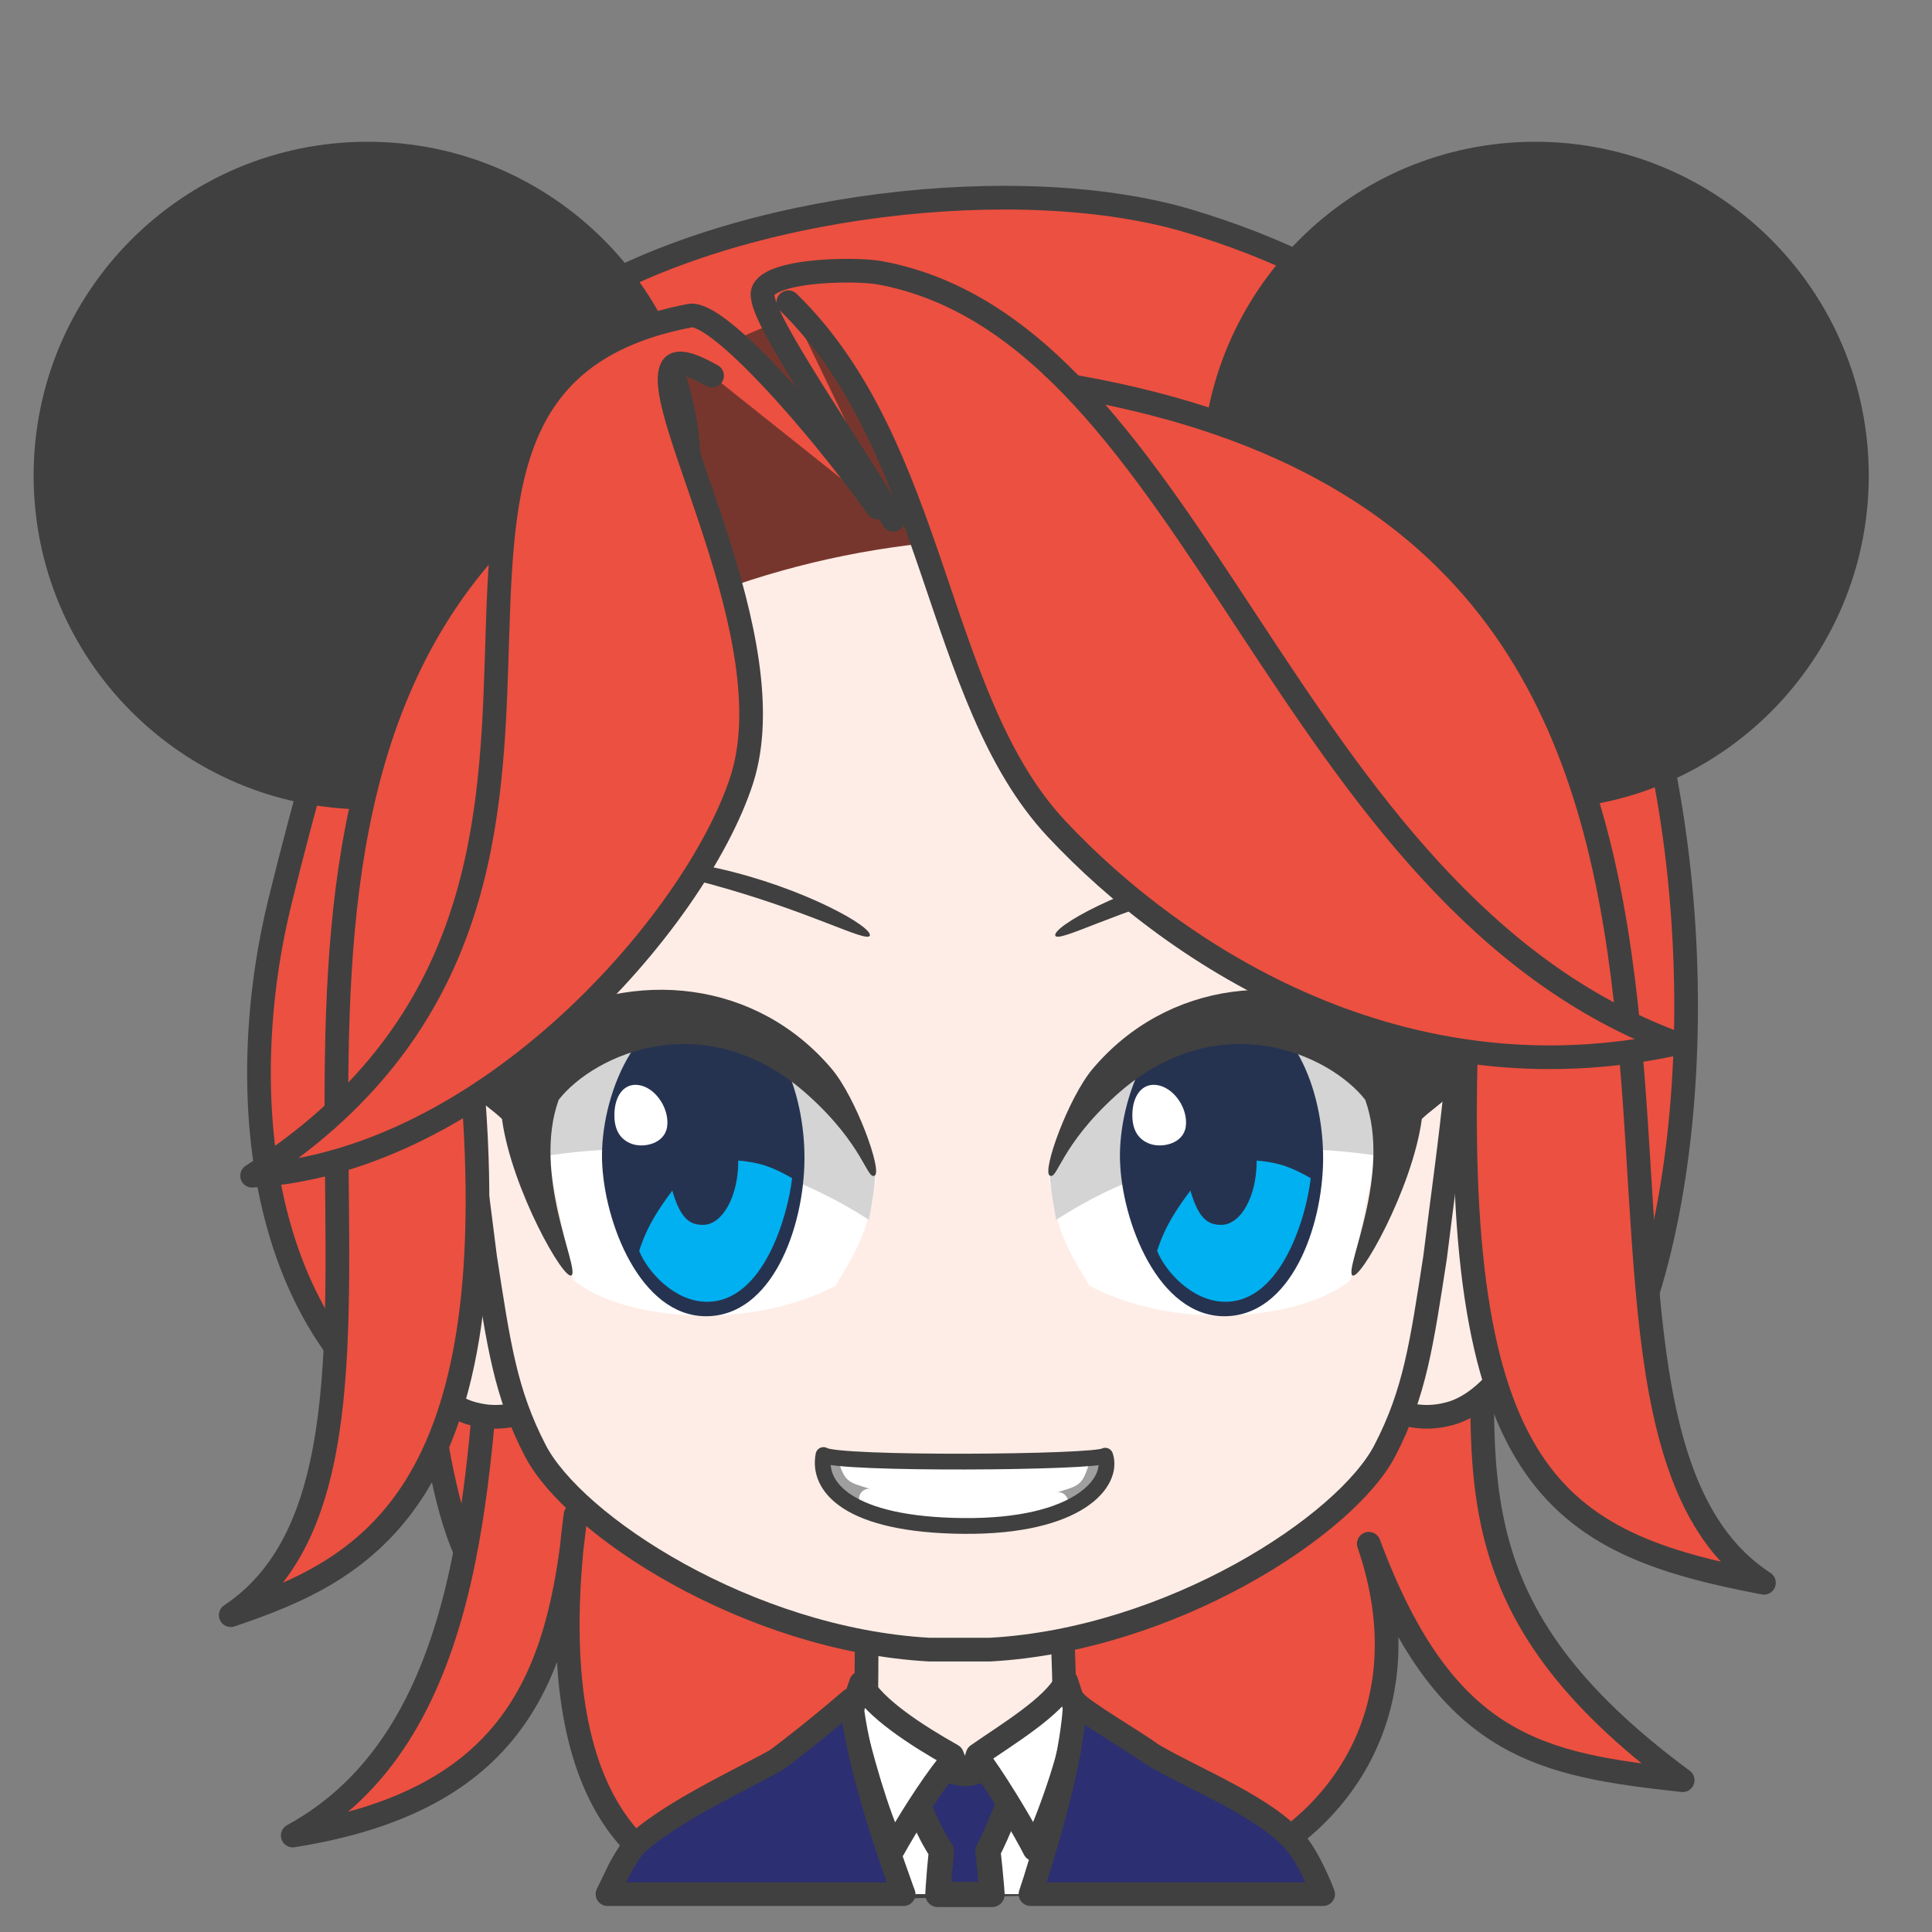 <svg width="2805" height="2805" xmlns="http://www.w3.org/2000/svg" xmlns:xlink="http://www.w3.org/1999/xlink" xml:space="preserve" overflow="hidden"><rect width="100%" height="100%" fill="#808080" stroke="none"/><g transform="translate(-3968 -936)"><path d="M4696.84 3265C4636.97 3209.83 4618.1 3122.96 4599.23 3020.24 4335.05 2872.33 4308.37 2511.94 4374.74 2243.7 4441.11 1975.46 4564.75 1520.57 4802.25 1375.59 5039.75 1230.61 5452.29 1183.66 5696.3 1257.61 5940.32 1331.57 6153.74 1471.26 6299.5 1785.87 6445.25 2100.48 6456.32 2628.15 6320.97 2914.59L4864.72 3048.41 4696.84 3265Z" stroke="#404040" stroke-width="34.375" stroke-linecap="round" stroke-linejoin="round" stroke-miterlimit="10" fill="#EC5040" fill-rule="evenodd"/><path d="M5010.73 3681C4824.5 3634.91 4764.68 3431.79 4803.53 3135.56 4780.25 3371.3 4713.81 3550.05 4393 3600.96 4653.65 3458.91 4663.02 3091.74 4683.17 2806.55L6123.15 2786C6120.95 3078.12 6075.59 3272.97 6411 3520.63 6206.17 3497.9 6066.09 3475.18 5955.3 3177.3 6039.87 3423.37 5905.52 3604.11 5723.39 3665.35L5010.73 3681Z" stroke="#404040" stroke-width="34.375" stroke-linecap="round" stroke-linejoin="round" stroke-miterlimit="10" fill="#EC5040" fill-rule="evenodd"/><path d="M100.9 0C99.046 79.625 97.097 89.967 97.882 152.26 84.148 154.12 27.893 182.731 0 193.488 30.409 293.188 148.978 377.978 237.667 376.992 326.357 376.006 450.271 271.853 479 192.711L385.086 152.263C385.87 89.969 383.919 77.203 385.324 2.423L100.9 0Z" stroke="#404040" stroke-width="34.375" stroke-linecap="round" stroke-linejoin="round" stroke-miterlimit="10" fill="#FEEDE6" fill-rule="evenodd" transform="matrix(-1 0 0 1 5611 3282)"/><path d="M5520 3416C5512.12 3512.12 5506.9 3593.77 5496.17 3674.48L5494.16 3686 5249.81 3686 5245.69 3670.47C5226.35 3591.38 5213.65 3512.79 5204 3417.72L5348.99 3496.83 5372.36 3548.43 5391.48 3494.54Z" fill="#FFFFFF" fill-rule="evenodd"/><path d="M5443.5 3466.5 5440.9 3534.72C5428.06 3564.33 5417.63 3593.93 5402.36 3623.54 5404.5 3642.36 5406.19 3659.96 5407.59 3676.77L5408.3 3686.5 5329.68 3686.5 5330.34 3675.15C5331.5 3658.73 5332.95 3641.61 5334.85 3623.31 5316.23 3596.03 5307.3 3568.75 5293.53 3541.47L5292.5 3473.59C5302.5 3484.62 5345.96 3512.07 5371.13 3510.89 5396.29 3509.71 5429.52 3483.6 5443.5 3466.5Z" stroke="#404040" stroke-width="36.667" stroke-linecap="round" stroke-linejoin="round" stroke-miterlimit="10" fill="#2C2F72" fill-rule="evenodd"/><path d="M5218.07 3379.49C5236.79 3415.8 5299.98 3456.33 5350.32 3484.62L5356.53 3500.63 5345.13 3497.65C5317.88 3531.67 5284.82 3584.84 5265 3620.39 5239.73 3564.89 5219.75 3492.52 5203 3423.99L5218.07 3379.49ZM5516.07 3377 5531 3422.59C5526.68 3473.7 5496.93 3560 5469.99 3621 5456.61 3594.4 5422.02 3535.69 5394.34 3496.61L5382.31 3500.63 5387.21 3484.07C5429.58 3454.38 5497.56 3414.14 5516.07 3377Z" stroke="#404040" stroke-width="34.375" stroke-linecap="round" stroke-linejoin="round" stroke-miterlimit="10" fill="#FFFFFF" fill-rule="evenodd"/><path d="M360.257 2.64C351.193 15.603 270.781 62.143 248.996 78.862 186.77 115.64 80.312 156.728 37.621 210.019 26.948 223.341 15.861 244.346 4.77 270.024L0 282 424.878 282 418.477 262.397C388.157 166.036 362.993 69.528 360.257 2.64ZM685.525 0C676.986 76.713 646.427 179.471 611.045 276.831L609.081 282 1039 282 1021.48 245.832C1015.17 234.165 1008.58 223.408 1001.69 213.779 955.872 166.667 839.865 113.369 794.529 87.734 779.497 77.089 729.56 38.118 685.525 0Z" stroke="#404040" stroke-width="34.375" stroke-linecap="round" stroke-linejoin="round" stroke-miterlimit="10" fill="#2C2F72" fill-rule="evenodd" transform="matrix(-1 0 0 1 5889 3404)"/><path d="M1590.28 0.036C1578.74 0.3 1556.37 0.199 1540.19 10.016L157.421 11.858C140.36 2.041 125.279 0.88 112.671 0.036 41.656-2.078-18.587 90.323 5.331 200.007 32.888 329.763 98.798 388.174 146.094 398.363 172.595 405.076 202.149 402.541 224.36 390.397L1478.55 390.397C1500.77 402.541 1530.33 405.076 1556.84 398.363 1604.16 388.174 1670.1 329.763 1697.67 200.007 1721.59 90.323 1661.33-2.078 1590.28 0.036Z" stroke="#404040" stroke-width="34.375" stroke-linecap="round" stroke-linejoin="round" stroke-miterlimit="10" fill="#FEEDE6" fill-rule="evenodd" transform="matrix(-1 0 0 1 6215 2591)"/><path d="M1474 666.291C1471.86 440.308 1415.73 7.5 731.293 0 77.289 2.901-1.423 444.265 0.019 666.291 0.542 939.615 26.781 1089.24 47.443 1258.4 67.278 1386.53 76.88 1454.95 120.233 1538.78 176.537 1647.65 430.308 1813.3 693.203 1828L782.016 1828C1044.46 1813.3 1297.79 1647.65 1353.99 1538.78 1397.27 1454.95 1406.86 1386.53 1426.66 1258.4 1447.28 1089.24 1473.48 939.615 1474 666.291Z" stroke="#404040" stroke-width="34.375" stroke-linecap="round" stroke-linejoin="round" stroke-miterlimit="10" fill="#FEEDE6" fill-rule="evenodd" transform="matrix(-1 0 0 1 6099 1503)"/><path d="M5720.4 2196.67C5844.49 2168.83 6007.5 2170.63 6008 2180.92 6008.51 2188.82 5869.76 2181.51 5727.58 2220.65 5585.4 2259.8 5506.51 2304.21 5500.24 2294.7 5494.37 2282.28 5596.3 2224.52 5720.4 2196.67Z" fill="#404040" fill-rule="evenodd"/><path d="M5491 2644.7C5541.45 2426.96 5811.19 2291.29 5982 2530.1L5929.08 2794.17C5863.85 2849.49 5682.55 2872.23 5549.73 2802.84 5525.57 2760.02 5502.6 2733.4 5491 2644.7Z" fill="#FFFFFF" fill-rule="evenodd"/><path d="M5501.41 2707C5686.78 2587.58 5862.36 2596.16 5987.13 2616.96 5991.72 2573.27 5992.03 2528.94 5978.84 2482.23 5855.38 2381.74 5608.67 2312.68 5492 2641.06 5493.76 2667.61 5498.27 2688.07 5501.41 2707Z" fill="#D4D4D5" fill-rule="evenodd"/><path d="M5594.08 2620.23C5591.64 2530.82 5642.3 2396.15 5743.87 2396 5845.44 2395.85 5889.76 2520.42 5888.99 2619.33 5888.23 2718.24 5841.92 2846.85 5745.69 2847 5649.47 2847.15 5596.53 2709.65 5594.08 2620.23Z" fill="#263350" fill-rule="evenodd"/><path d="M5792.41 2621C5827.75 2623.89 5845.51 2632.38 5871 2646.48 5865.29 2698.75 5829.8 2826.92 5746.17 2826 5698.69 2825.47 5659.71 2781.67 5648 2752.08 5659.88 2714.51 5678.8 2688.15 5696.32 2664.59 5707.74 2703.6 5720.56 2714.56 5741.13 2714.32 5769.5 2714.32 5792.5 2672.93 5792.5 2621.87 5792.47 2621.58 5792.44 2621.29 5792.41 2621Z" fill="#00B0F0" fill-rule="evenodd"/><path d="M5612.16 2550.15C5613.72 2524.07 5628.63 2506.15 5651.69 2512.17 5674.74 2518.19 5693.17 2547.23 5689.54 2571.93 5685.91 2596.63 5655.22 2602.89 5637.97 2596.87 5620.71 2590.84 5610.6 2576.23 5612.16 2550.15Z" fill="#FFFFFF" fill-rule="evenodd"/><path d="M5492.12 2642.75C5503.27 2649.63 5507.53 2599.35 5587.97 2526.58 5736.21 2392.5 5898.52 2466.64 5950.08 2532.7 5988.65 2639.55 5920.65 2775.83 5931.16 2787.29 5940.98 2799.1 6018.68 2661.95 6032.33 2560.55 6057.84 2535.79 6091.48 2524.56 6109 2458.68 6038.05 2452.87 6034.47 2456.88 5984.6 2423.38 5840.38 2339.79 5662.86 2359.53 5554.49 2487.71 5519.1 2529.57 5480.45 2636.79 5492.12 2642.75Z" fill="#404040" fill-rule="evenodd"/><path d="M220.829 22.671C345.166-5.174 508.499-3.368 508.999 6.92 509.512 14.82 370.492 7.506 228.031 46.654 85.57 85.803 6.522 130.212 0.242 120.697-5.64 108.279 96.492 50.516 220.829 22.671Z" fill="#404040" fill-rule="evenodd" transform="matrix(-1 0 0 1 5231 2174)"/><path d="M0 240.701C50.659 22.957 321.492-112.71 493 126.104L439.868 390.174C374.368 445.49 192.334 468.233 58.967 398.841 34.709 356.024 11.65 329.396 0 240.701Z" fill="#FFFFFF" fill-rule="evenodd" transform="matrix(-1 0 0 1 5240 2404)"/><path d="M9.43 308C195.167 188.582 371.105 197.157 496.121 217.96 500.721 174.272 501.031 129.935 487.82 83.229 364.108-17.26 116.908-86.324 0 242.061 1.767 268.611 6.287 289.068 9.43 308Z" fill="#D4D4D5" fill-rule="evenodd" transform="matrix(-1 0 0 1 5239 2399)"/><path d="M4842.08 2620.23C4839.65 2530.82 4890.14 2396.15 4991.36 2396 5092.59 2395.85 5136.75 2520.42 5135.99 2619.33 5135.23 2718.24 5089.07 2846.85 4993.18 2847 4897.29 2847.15 4844.52 2709.65 4842.08 2620.23Z" fill="#263350" fill-rule="evenodd"/><path d="M5039.76 2621C5074.95 2623.89 5092.62 2632.38 5118 2646.48 5112.31 2698.75 5076.98 2826.92 4993.73 2826 4946.47 2825.47 4907.66 2781.67 4896 2752.08 4907.83 2714.51 4926.67 2688.15 4944.1 2664.59 4955.47 2703.6 4968.24 2714.56 4988.71 2714.32 5016.96 2714.32 5039.86 2672.93 5039.86 2621.87 5039.82 2621.58 5039.79 2621.29 5039.76 2621Z" fill="#00B0F0" fill-rule="evenodd"/><path d="M4860.16 2550.15C4861.7 2524.07 4876.41 2506.15 4899.18 2512.17 4921.94 2518.19 4940.13 2547.23 4936.55 2571.93 4932.97 2596.63 4902.66 2602.89 4885.63 2596.87 4868.6 2590.84 4858.62 2576.23 4860.16 2550.15Z" fill="#FFFFFF" fill-rule="evenodd"/><path d="M2.125 269.746C13.292 276.628 17.555 226.346 98.13 153.582 246.608 19.496 409.176 93.64 460.82 159.705 499.458 266.55 431.346 402.825 441.869 414.286 451.711 426.099 529.538 288.95 543.201 187.554 568.76 162.786 602.454 151.557 620 85.681 548.934 79.872 545.346 83.883 495.399 50.383 350.945-33.206 173.137-13.467 64.594 114.708 29.145 156.568-9.561 263.79 2.125 269.746Z" fill="#404040" fill-rule="evenodd" transform="matrix(-1 0 0 1 5240 2373)"/><path d="M1.907 0.956C-11.064 39.418 40.53 104.461 207.676 102.975 374.821 101.489 420.089 46.118 410.902 0 391.23 13.941 15.888 11.179 1.907 0.956Z" stroke="#404040" stroke-width="22.917" stroke-linecap="round" stroke-linejoin="round" stroke-miterlimit="10" fill="#FFFFFF" fill-rule="evenodd" transform="matrix(-1 0 0 1 5574.5 3048.5)"/><path d="M5163 3051 5185.74 3058.83C5195.41 3089.09 5201.16 3088.04 5232 3097.96 5219.19 3094.3 5207.17 3114.13 5221.81 3123 5171.36 3112.04 5163.26 3068.22 5163 3051Z" fill="#404040" fill-rule="evenodd" fill-opacity="0.502"/><path d="M0 0 22.739 7.826C32.409 38.087 38.159 37.043 69 46.956 56.194 43.304 44.171 63.131 58.807 72 8.364 61.044 0.262 17.217 0 0Z" fill="#404040" fill-rule="evenodd" fill-opacity="0.502" transform="matrix(-1 0 0 1 5571 3056)"/><path d="M4725.76 1945C5126.66 1653.53 5733.22 1634.53 6075.55 1935.62 6094.42 1794.41 5933.34 1364.56 5374.62 1360.03 4815.89 1355.51 4693.54 1812.85 4725.76 1945Z" fill="#77362D" fill-rule="evenodd"/><path d="M5158 1342.99C5515.5 1680.41 5665.8 2030.83 6185.27 2307.18 6340.59 2401.82 6146.62 1944.43 6076.03 1857.94 6064.82 1725.32 6159.65 1653.34 6004.33 1558.7 5821.93 1307.04 5362.29 1256.8 5158 1342.99Z" fill="#EC5040" fill-rule="evenodd"/><path d="M4034 1626.5C4034 1368.31 4243.31 1159 4501.5 1159 4759.69 1159 4969 1368.31 4969 1626.5 4969 1884.69 4759.69 2094 4501.5 2094 4243.31 2094 4034 1884.69 4034 1626.5Z" stroke="#404040" stroke-width="34.375" stroke-linecap="round" stroke-linejoin="round" stroke-miterlimit="10" fill="#404040" fill-rule="evenodd"/><path d="M5730 1626.5C5730 1368.31 5939.08 1159 6197 1159 6454.92 1159 6664 1368.31 6664 1626.5 6664 1884.69 6454.92 2094 6197 2094 5939.08 2094 5730 1884.69 5730 1626.5Z" stroke="#404040" stroke-width="34.375" stroke-linecap="round" stroke-linejoin="round" stroke-miterlimit="10" fill="#404040" fill-rule="evenodd"/><path d="M4742.52 1666C4211.11 2126.93 4657.57 3044.88 4303 3281 4495.77 3215.91 4712.4 3114.2 4650.51 2471.95 4710.03 2336.67 4905.42 1848.71 4905 1842.81" stroke="#404040" stroke-width="34.375" stroke-linecap="round" stroke-linejoin="round" stroke-miterlimit="10" fill="#EC5040" fill-rule="evenodd"/><path d="M6097.84 2416.95C6071.6 3086.15 6225.77 3176.4 6529 3234 6108.54 2960.21 6751.53 1650.67 5445 1485" stroke="#404040" stroke-width="34.375" stroke-linecap="round" stroke-linejoin="round" stroke-miterlimit="10" fill="#EC5040" fill-rule="evenodd"/><path d="M5001.82 1481.44C4984.36 1471.82 4951.39 1453.91 4943.24 1470.29 4913.28 1530.52 5111.17 1863.98 5044.78 2068.73 4978.39 2273.47 4672.47 2623.49 4334 2643 4986.98 2225.81 4414.93 1499.62 4970.58 1394.09 5012.43 1389.54 5153.59 1549.42 5242 1672.87" stroke="#404040" stroke-width="34.375" stroke-linecap="round" stroke-linejoin="round" stroke-miterlimit="10" fill="#EC5040" fill-rule="evenodd"/><path d="M5264.97 1690.78C5201.8 1582.98 5079.56 1408.94 5075.46 1367.37 5065.88 1327.65 5207.18 1325 5245.43 1332.06 5707.52 1417.31 5828.76 2240.27 6402 2450.99 6006.89 2537.26 5678.29 2328.12 5501.36 2138.73 5324.44 1949.33 5328.68 1585.29 5112.58 1374.81" stroke="#404040" stroke-width="34.375" stroke-linecap="round" stroke-linejoin="round" stroke-miterlimit="10" fill="#EC5040" fill-rule="evenodd"/></g></svg>